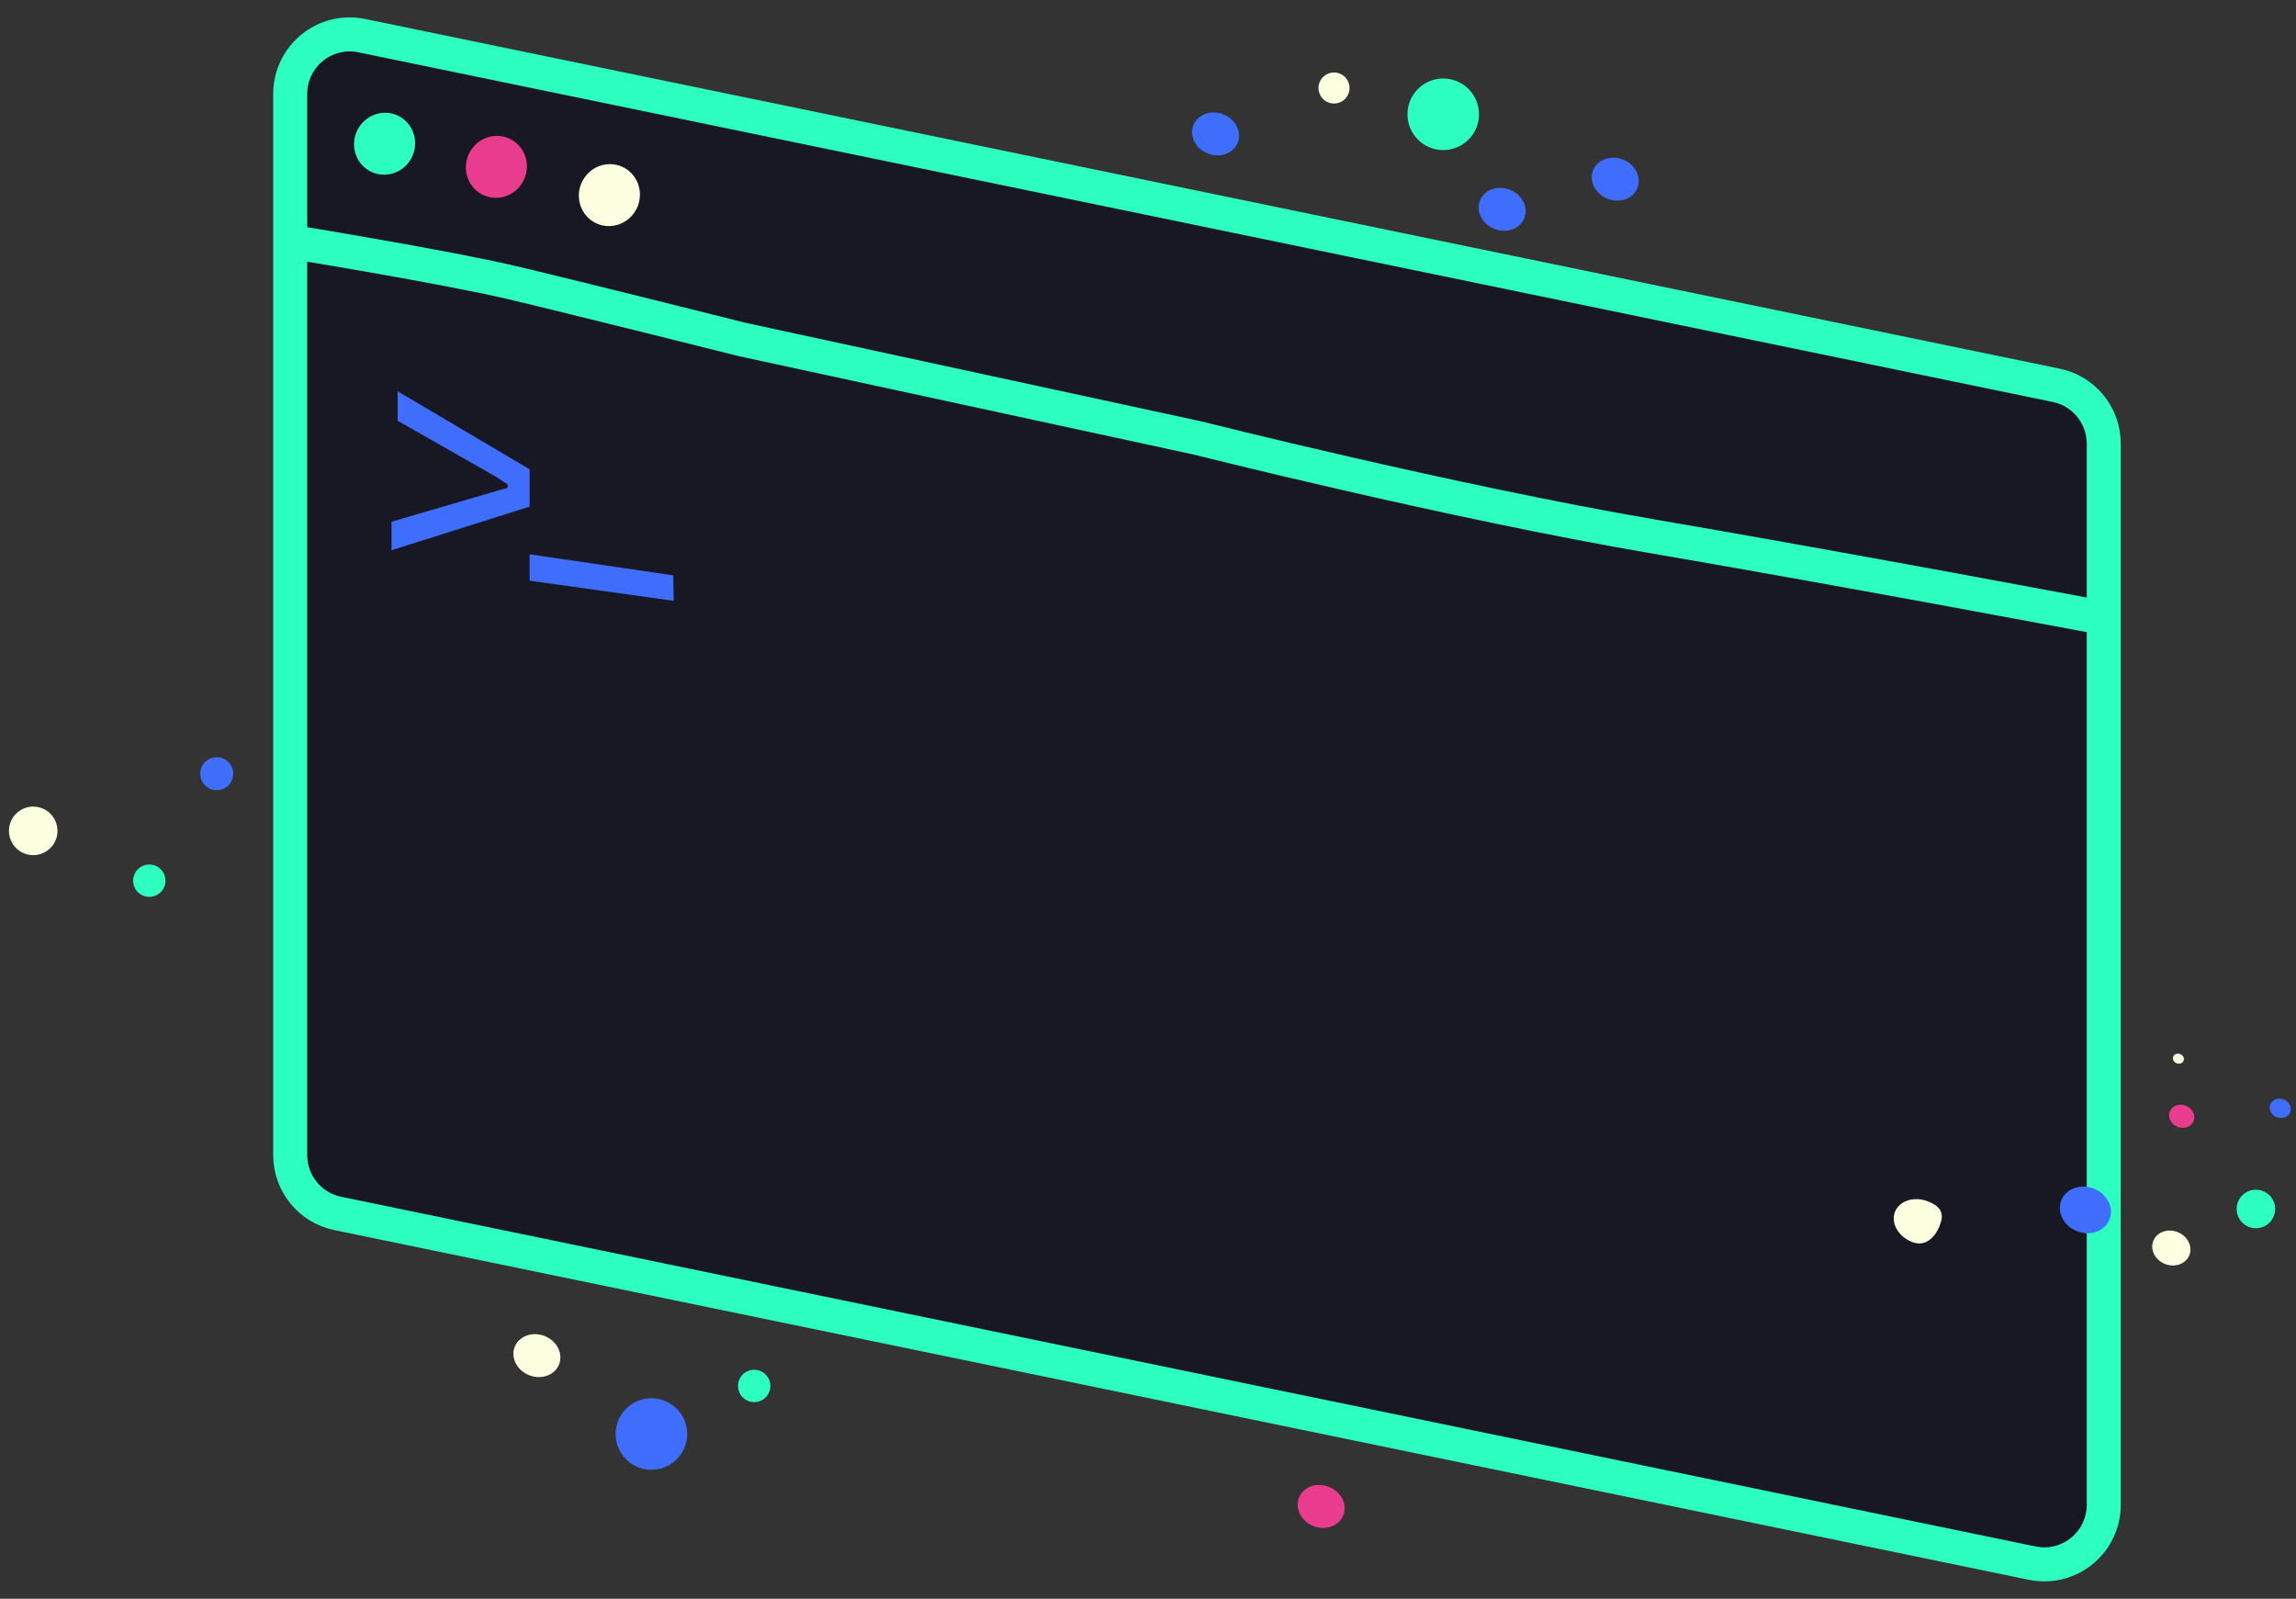 <svg width="270" height="188" viewBox="0 0 270 188" fill="none" xmlns="http://www.w3.org/2000/svg">
<rect x="0" y="0" width="270" height="188" fill="#333333" stroke="none"/>
<path d="M34.128 11.047C34.128 6.612 38.2 3.295 42.543 4.191L241.807 45.31C245.059 45.982 247.393 48.845 247.393 52.166V176.953C247.393 181.388 243.321 184.705 238.978 183.809L39.714 142.689C36.462 142.018 34.128 139.155 34.128 135.834V11.047Z" fill="#171823" stroke="#2CFFC0" stroke-width="4"/>
<path d="M33.902 28.377C33.902 28.377 52.404 31.384 60.333 33.262C68.263 35.141 87.331 39.932 87.331 39.932L140.76 51.487C140.76 51.487 170.59 59.002 194.19 63.041C217.789 67.081 247.619 72.717 247.619 72.717" stroke="#2CFFC0" stroke-width="4"/>
<ellipse rx="3.588" ry="3.645" transform="matrix(1 0.03 -0.046 0.999 45.227 16.902)" fill="#2CFFC0"/>
<ellipse rx="3.588" ry="3.645" transform="matrix(1 0.03 -0.046 0.999 58.373 19.622)" fill="#E93C8F"/>
<ellipse rx="3.588" ry="3.645" transform="matrix(1 0.03 -0.046 0.999 71.662 22.944)" fill="#FCFFE0"/>
<path d="M46.04 64.703L46.04 61.352L58.163 57.799C58.64 57.65 59.077 57.531 59.473 57.442C59.896 57.334 59.436 57.413 59.631 57.392C59.631 57.392 59.902 57.035 59.522 56.837C59.145 56.617 58.771 56.372 58.401 56.105L46.761 49.472L46.761 46.007L62.281 55.186L62.281 59.576L46.04 64.703Z" fill="#3F6EFC"/>
<path d="M62.281 68.283L62.281 65.179L79.176 67.654L79.224 70.655L62.281 68.283Z" fill="#3F6EFC"/>
<circle cx="76.605" cy="168.628" r="4.207" transform="rotate(21.535 76.605 168.628)" fill="#3F6EFC"/>
<circle cx="265.285" cy="142.164" r="2.264" transform="rotate(21.535 265.285 142.164)" fill="#2CFFC0"/>
<ellipse cx="245.236" cy="142.275" rx="3.049" ry="2.693" transform="rotate(21.535 245.236 142.275)" fill="#3F6EFC"/>
<circle cx="169.718" cy="13.439" r="4.207" transform="rotate(21.535 169.718 13.439)" fill="#2CFFC0"/>
<path d="M228.109 144.104C227.59 145.421 226.472 146.687 224.846 146.046C223.22 145.404 222.323 143.816 222.843 142.499C223.363 141.181 225.103 140.633 226.729 141.275C228.355 141.917 228.629 142.786 228.109 144.104Z" fill="#FCFFE0"/>
<circle cx="3.907" cy="97.703" r="2.855" transform="rotate(21.535 3.907 97.703)" fill="#FCFFE0"/>
<circle cx="156.874" cy="10.349" r="1.825" transform="rotate(21.535 156.874 10.349)" fill="#FCFFE0"/>
<circle cx="17.559" cy="103.561" r="1.901" transform="rotate(21.535 17.559 103.561)" fill="#2CFFC0"/>
<circle cx="88.689" cy="162.976" r="1.901" transform="rotate(21.535 88.689 162.976)" fill="#2CFFC0"/>
<circle cx="25.489" cy="90.981" r="1.941" transform="rotate(21.535 25.489 90.981)" fill="#3F6EFC"/>
<ellipse cx="155.363" cy="177.145" rx="2.804" ry="2.477" transform="rotate(21.535 155.363 177.145)" fill="#E93C8F"/>
<ellipse cx="63.137" cy="159.409" rx="2.804" ry="2.477" transform="rotate(21.535 63.137 159.409)" fill="#FCFFE0"/>
<ellipse cx="256.559" cy="131.265" rx="1.508" ry="1.333" transform="rotate(21.535 256.559 131.265)" fill="#E93C8F"/>
<ellipse cx="255.34" cy="146.757" rx="2.282" ry="2.016" transform="rotate(21.535 255.34 146.757)" fill="#FCFFE0"/>
<ellipse cx="268.147" cy="130.331" rx="1.263" ry="1.115" transform="rotate(21.535 268.147 130.331)" fill="#3F6EFC"/>
<ellipse cx="256.172" cy="124.489" rx="0.656" ry="0.579" transform="rotate(21.535 256.172 124.489)" fill="#FCFFE0"/>
<ellipse cx="189.948" cy="21.07" rx="2.804" ry="2.477" transform="rotate(21.535 189.948 21.07)" fill="#3F6EFC"/>
<ellipse cx="142.948" cy="15.749" rx="2.804" ry="2.477" transform="rotate(21.535 142.948 15.749)" fill="#3F6EFC"/>
<ellipse cx="176.647" cy="24.617" rx="2.804" ry="2.477" transform="rotate(21.535 176.647 24.617)" fill="#3F6EFC"/>
</svg>
